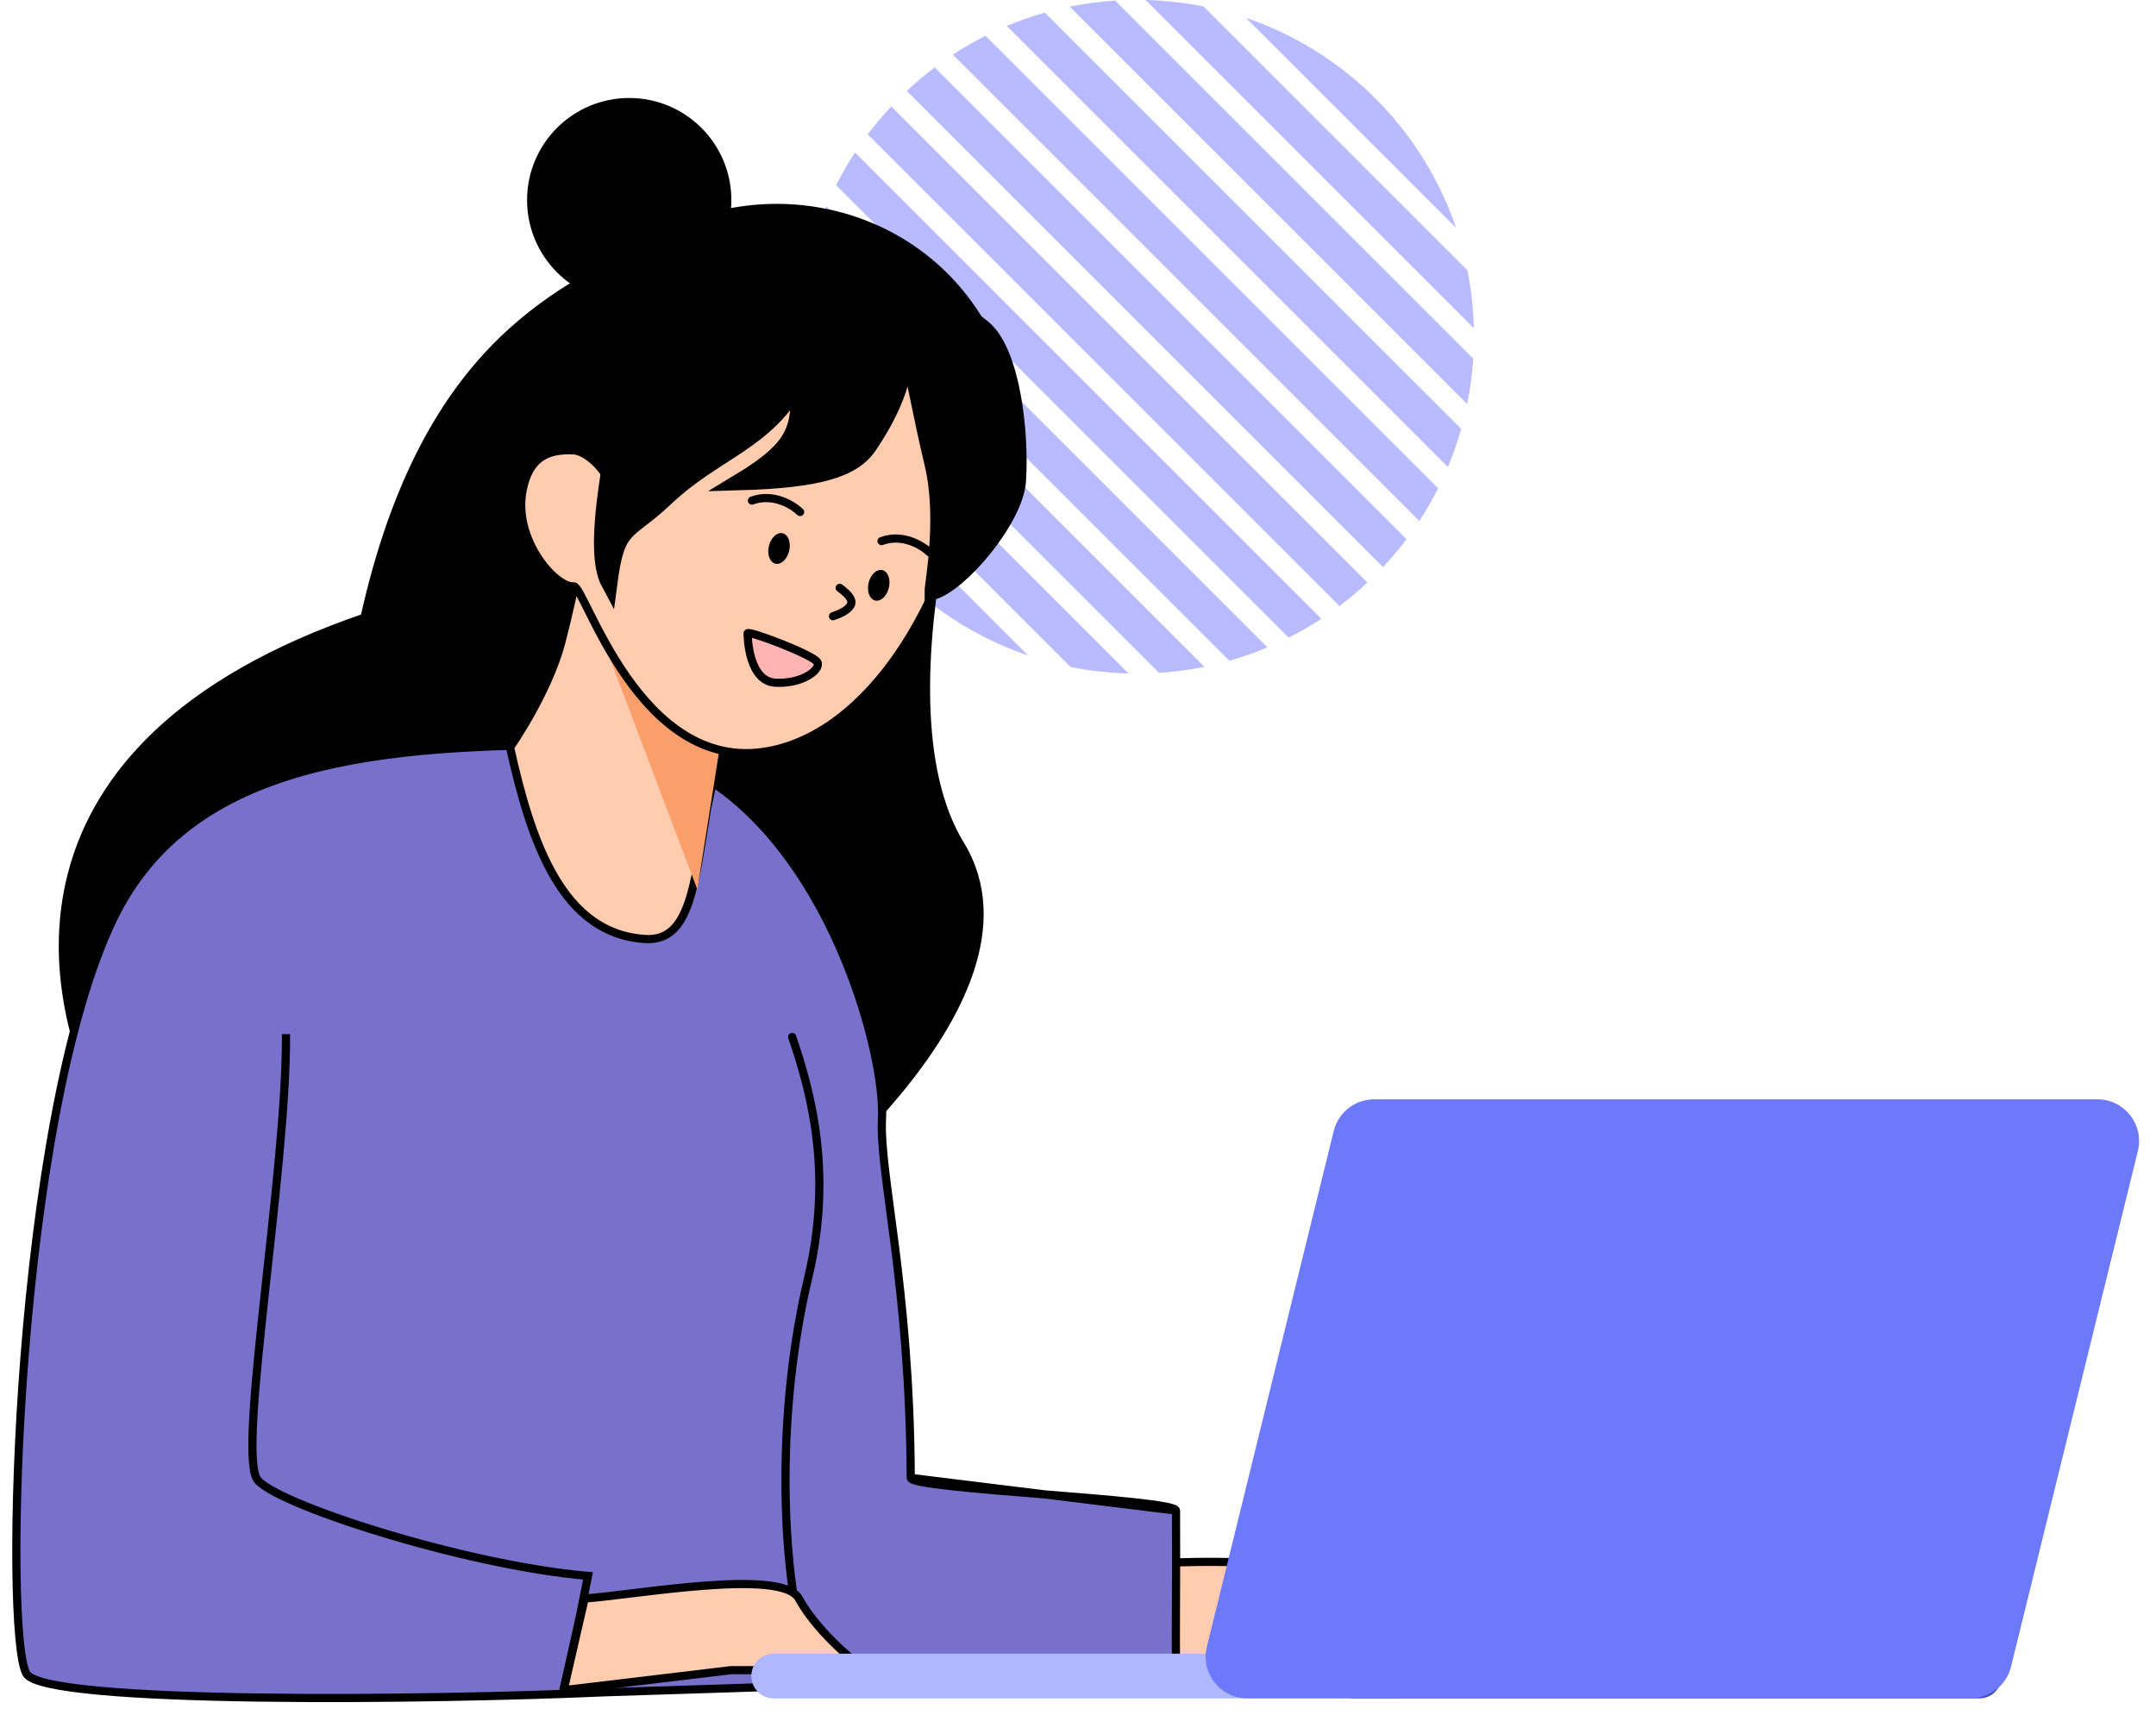 <svg width="132" height="105" viewBox="0 0 132 105" fill="none" xmlns="http://www.w3.org/2000/svg">
<path d="M50.59 12.636C50.271 13.398 49.995 14.183 49.773 14.973L75.262 40.461C76.052 40.239 76.83 39.963 77.599 39.644L50.59 12.636Z" fill="#B8BBFF"/>
<path d="M52.343 9.336C51.916 9.986 51.537 10.656 51.191 11.338L78.897 39.044C79.578 38.698 80.249 38.319 80.898 37.892L52.343 9.336Z" fill="#B8BBFF"/>
<path d="M54.566 6.518C54.052 7.07 53.571 7.638 53.122 8.227L82.007 37.113C82.597 36.669 83.17 36.188 83.716 35.668L54.566 6.518Z" fill="#B8BBFF"/>
<path d="M89.147 13.956C88.163 11.062 86.519 8.336 84.209 6.031C81.899 3.722 79.178 2.077 76.284 1.093L89.147 13.956Z" fill="#B8BBFF"/>
<path d="M65.547 40.845C66.715 41.078 67.905 41.207 69.095 41.24L49 21.145C49.032 22.335 49.157 23.519 49.395 24.693L65.547 40.845Z" fill="#B8BBFF"/>
<path d="M49.406 16.498C49.216 17.418 49.097 18.348 49.038 19.284L70.956 41.202C71.892 41.142 72.822 41.018 73.742 40.834L49.406 16.498Z" fill="#B8BBFF"/>
<path d="M60.338 2.19C59.656 2.537 58.986 2.915 58.336 3.343L86.897 31.903C87.325 31.254 87.703 30.584 88.049 29.902L60.338 2.19Z" fill="#B8BBFF"/>
<path d="M73.688 0.395C72.519 0.162 71.329 0.032 70.139 0L90.235 20.095C90.202 18.905 90.078 17.721 89.84 16.547L73.688 0.395Z" fill="#B8BBFF"/>
<path d="M50.087 27.279C51.072 30.173 52.716 32.899 55.026 35.203C57.336 37.513 60.056 39.157 62.95 40.142L50.087 27.279Z" fill="#B8BBFF"/>
<path d="M63.973 0.773C63.183 0.995 62.404 1.271 61.636 1.59L88.644 28.599C88.963 27.836 89.239 27.052 89.461 26.262L63.973 0.773Z" fill="#B8BBFF"/>
<path d="M68.278 0.038C67.343 0.097 66.412 0.222 65.493 0.405L89.829 24.742C90.018 23.822 90.137 22.892 90.197 21.956L68.278 0.038Z" fill="#B8BBFF"/>
<path d="M57.227 4.127C56.638 4.571 56.064 5.052 55.518 5.571L84.674 34.727C85.188 34.175 85.669 33.607 86.118 33.018L57.227 4.127Z" fill="#B8BBFF"/>
<path d="M84.007 97.693C82.719 95.558 74.668 95.498 70.804 95.736L69.355 102.937L78.774 102.676H89.159C87.978 101.905 85.295 99.829 84.007 97.693Z" fill="#FFCCAF" stroke="black" stroke-width="0.5"/>
<path d="M40.082 15.014C47.24 10.812 56.825 13.26 60.491 21.171C60.491 21.171 52.839 42.442 58.579 51.85C64.32 61.258 46.62 74.494 46.62 74.494C41.593 75.651 5.885 68.012 5 64C4.511 61.783 -1 46 22.531 38.013C26.358 20.632 35.09 17.945 40.082 15.014Z" fill="black" stroke="black"/>
<path d="M6.927 56.275C11.685 46.449 23.364 45.608 36.182 45.608C49 45.608 54.257 63.458 54 68.5C53.826 71.915 55.702 78.632 55.761 90.5L63.97 91.511C67.999 91.834 71.998 92.155 72 92.5C72.027 97.376 71.97 99.016 72 102.5L36.986 103.63C26.4 104.101 2.751 104.388 1.623 102.498C0.176 100.074 0.98 68.558 6.927 56.275Z" fill="#7871CB"/>
<path d="M55.761 90.5C55.702 78.632 53.826 71.915 54 68.5C54.257 63.458 49 45.608 36.182 45.608C23.364 45.608 11.685 46.449 6.927 56.275C0.98 68.558 0.176 100.074 1.623 102.498C2.751 104.388 26.4 104.101 36.986 103.63L72 102.5C71.97 99.016 72.027 97.376 72 92.5M55.761 90.5C55.765 91.205 71.996 91.805 72 92.5M55.761 90.5L72 92.5" stroke="black" stroke-width="0.5"/>
<path d="M39.5 57.5C34.38 57.186 32.5 51.5 31.228 45.764C31.228 45.764 33.54 42.469 34.366 39.331C35.191 36.194 36.182 31.016 36.182 31.016C38.33 34.259 45.035 42.909 44.77 43.411C44.506 43.913 43.669 47.699 43.284 49.529C42.501 54.312 42.216 57.666 39.5 57.5Z" fill="#FFCCAF" stroke="black" stroke-width="0.5"/>
<g style="mix-blend-mode:darken">
<path d="M42.694 54.468L35.397 35.185L44.257 44.566L42.694 54.468Z" fill="#FA9F6C"/>
</g>
<path d="M47 46C53.298 44.871 58.013 36.825 59.362 29.06C60.575 23.94 55.072 16.735 46.227 18.1C39.926 19.495 37.155 31.485 37.372 30.567C37.703 29.17 35.989 27.618 35.131 27.577C33.5 27.5 32.395 28.023 32 30C31.395 33.026 34 36 35.131 35.904C35.805 35.847 39.127 47.411 47 46Z" fill="#FFCCAF" stroke="black" stroke-width="0.5"/>
<path d="M45.768 38.785C45.761 38.57 49.814 40.103 50.045 40.551C50.275 41 49.148 41.886 47.487 41.807C45.825 41.728 45.775 39 45.768 38.785Z" fill="#FFB4B4" stroke="black" stroke-width="0.5"/>
<path d="M53.208 27.293C56.642 22.207 54.878 20.116 55.24 20.202C54.306 16.539 49.238 14.147 44.791 14.24C40.344 14.333 38.362 21.888 37.9 25.22C37.53 27.885 36.183 33.633 37.299 35.706C37.778 32.039 38.362 32.763 40.77 30.482C43.8 27.612 47.02 27.036 48.933 23.322C48.933 26.192 48.933 27.293 45.235 29.525C50.184 29.387 52.239 28.728 53.208 27.293Z" fill="black" stroke="black"/>
<path d="M57.104 28.411C56.334 25.174 56.07 23.363 55.269 20.059C55.224 19.557 56.921 17.4 60.181 20.076C61.979 21.553 62.512 26.55 62.316 29.453C62.158 31.776 58.8 35.756 57.104 36.228C57.099 35.79 57.901 31.759 57.104 28.411Z" fill="black" stroke="black"/>
<ellipse cx="47.696" cy="33.586" rx="0.638" ry="0.957" transform="rotate(13.335 47.696 33.586)" fill="black"/>
<ellipse cx="53.8" cy="35.842" rx="0.638" ry="0.957" transform="rotate(13.335 53.8 35.842)" fill="black"/>
<path d="M51.411 36C51.858 36.324 52.285 36.73 52.073 37.072C51.861 37.415 51.379 37.606 51 37.734" stroke="black" stroke-width="0.5" stroke-linecap="round"/>
<path d="M48.986 31.353C48.542 30.92 47.331 30.174 46.038 30.654" stroke="black" stroke-width="0.5" stroke-linecap="round"/>
<path d="M56.92 33.832C56.477 33.399 55.266 32.653 53.972 33.133" stroke="black" stroke-width="0.5" stroke-linecap="round"/>
<path d="M48.5 63.5C49.735 67.088 50.972 72 49.48 78.246C47.628 86 47.628 95.641 49.48 101.895" stroke="black" stroke-width="0.5" stroke-linecap="round"/>
<path d="M48.907 97.885C47.884 96.003 38.867 97.675 35.797 97.885L34.5 103.5L44.75 102.274H53C52.062 101.595 49.93 99.766 48.907 97.885Z" fill="#FFCCAF" stroke="black" stroke-width="0.5"/>
<path d="M17.51 63.329C17.561 71.653 14.584 88.444 15.708 90.53C16.5 92 28.439 95.864 36 96.5L35.5 99L34.5 103.5" stroke="black" stroke-width="0.5"/>
<g clip-path="url(#clip0_502_936)">
<path d="M46 102.632C46 101.876 46.612 101.264 47.368 101.264H85.642C86.398 101.264 87.01 101.876 87.01 102.632C87.01 103.388 86.398 104.001 85.642 104.001H47.368C46.612 104.001 46 103.388 46 102.632Z" fill="#AFB7FF"/>
<path d="M81.541 102.632C81.541 101.876 82.153 101.264 82.909 101.264H121.186C121.942 101.264 122.554 101.876 122.554 102.632C122.554 103.388 121.942 104.001 121.186 104.001H82.909C82.153 104.001 81.541 103.388 81.541 102.632Z" fill="#3B48C2"/>
<path d="M81.656 69.26C81.936 68.118 82.96 67.318 84.133 67.318H128.413C130.068 67.318 131.286 68.871 130.891 70.478L123.125 102.058C122.844 103.2 121.821 104 120.647 104H76.368C74.713 104 73.494 102.447 73.89 100.84L81.656 69.26Z" fill="#6C79F9"/>
</g>
<circle cx="38.524" cy="12.254" r="6.254" fill="black"/>
<defs>
<clipPath id="clip0_502_936">
<rect width="85.302" height="36.682" fill="white" transform="translate(46 67.318)"/>
</clipPath>
</defs>
</svg>
